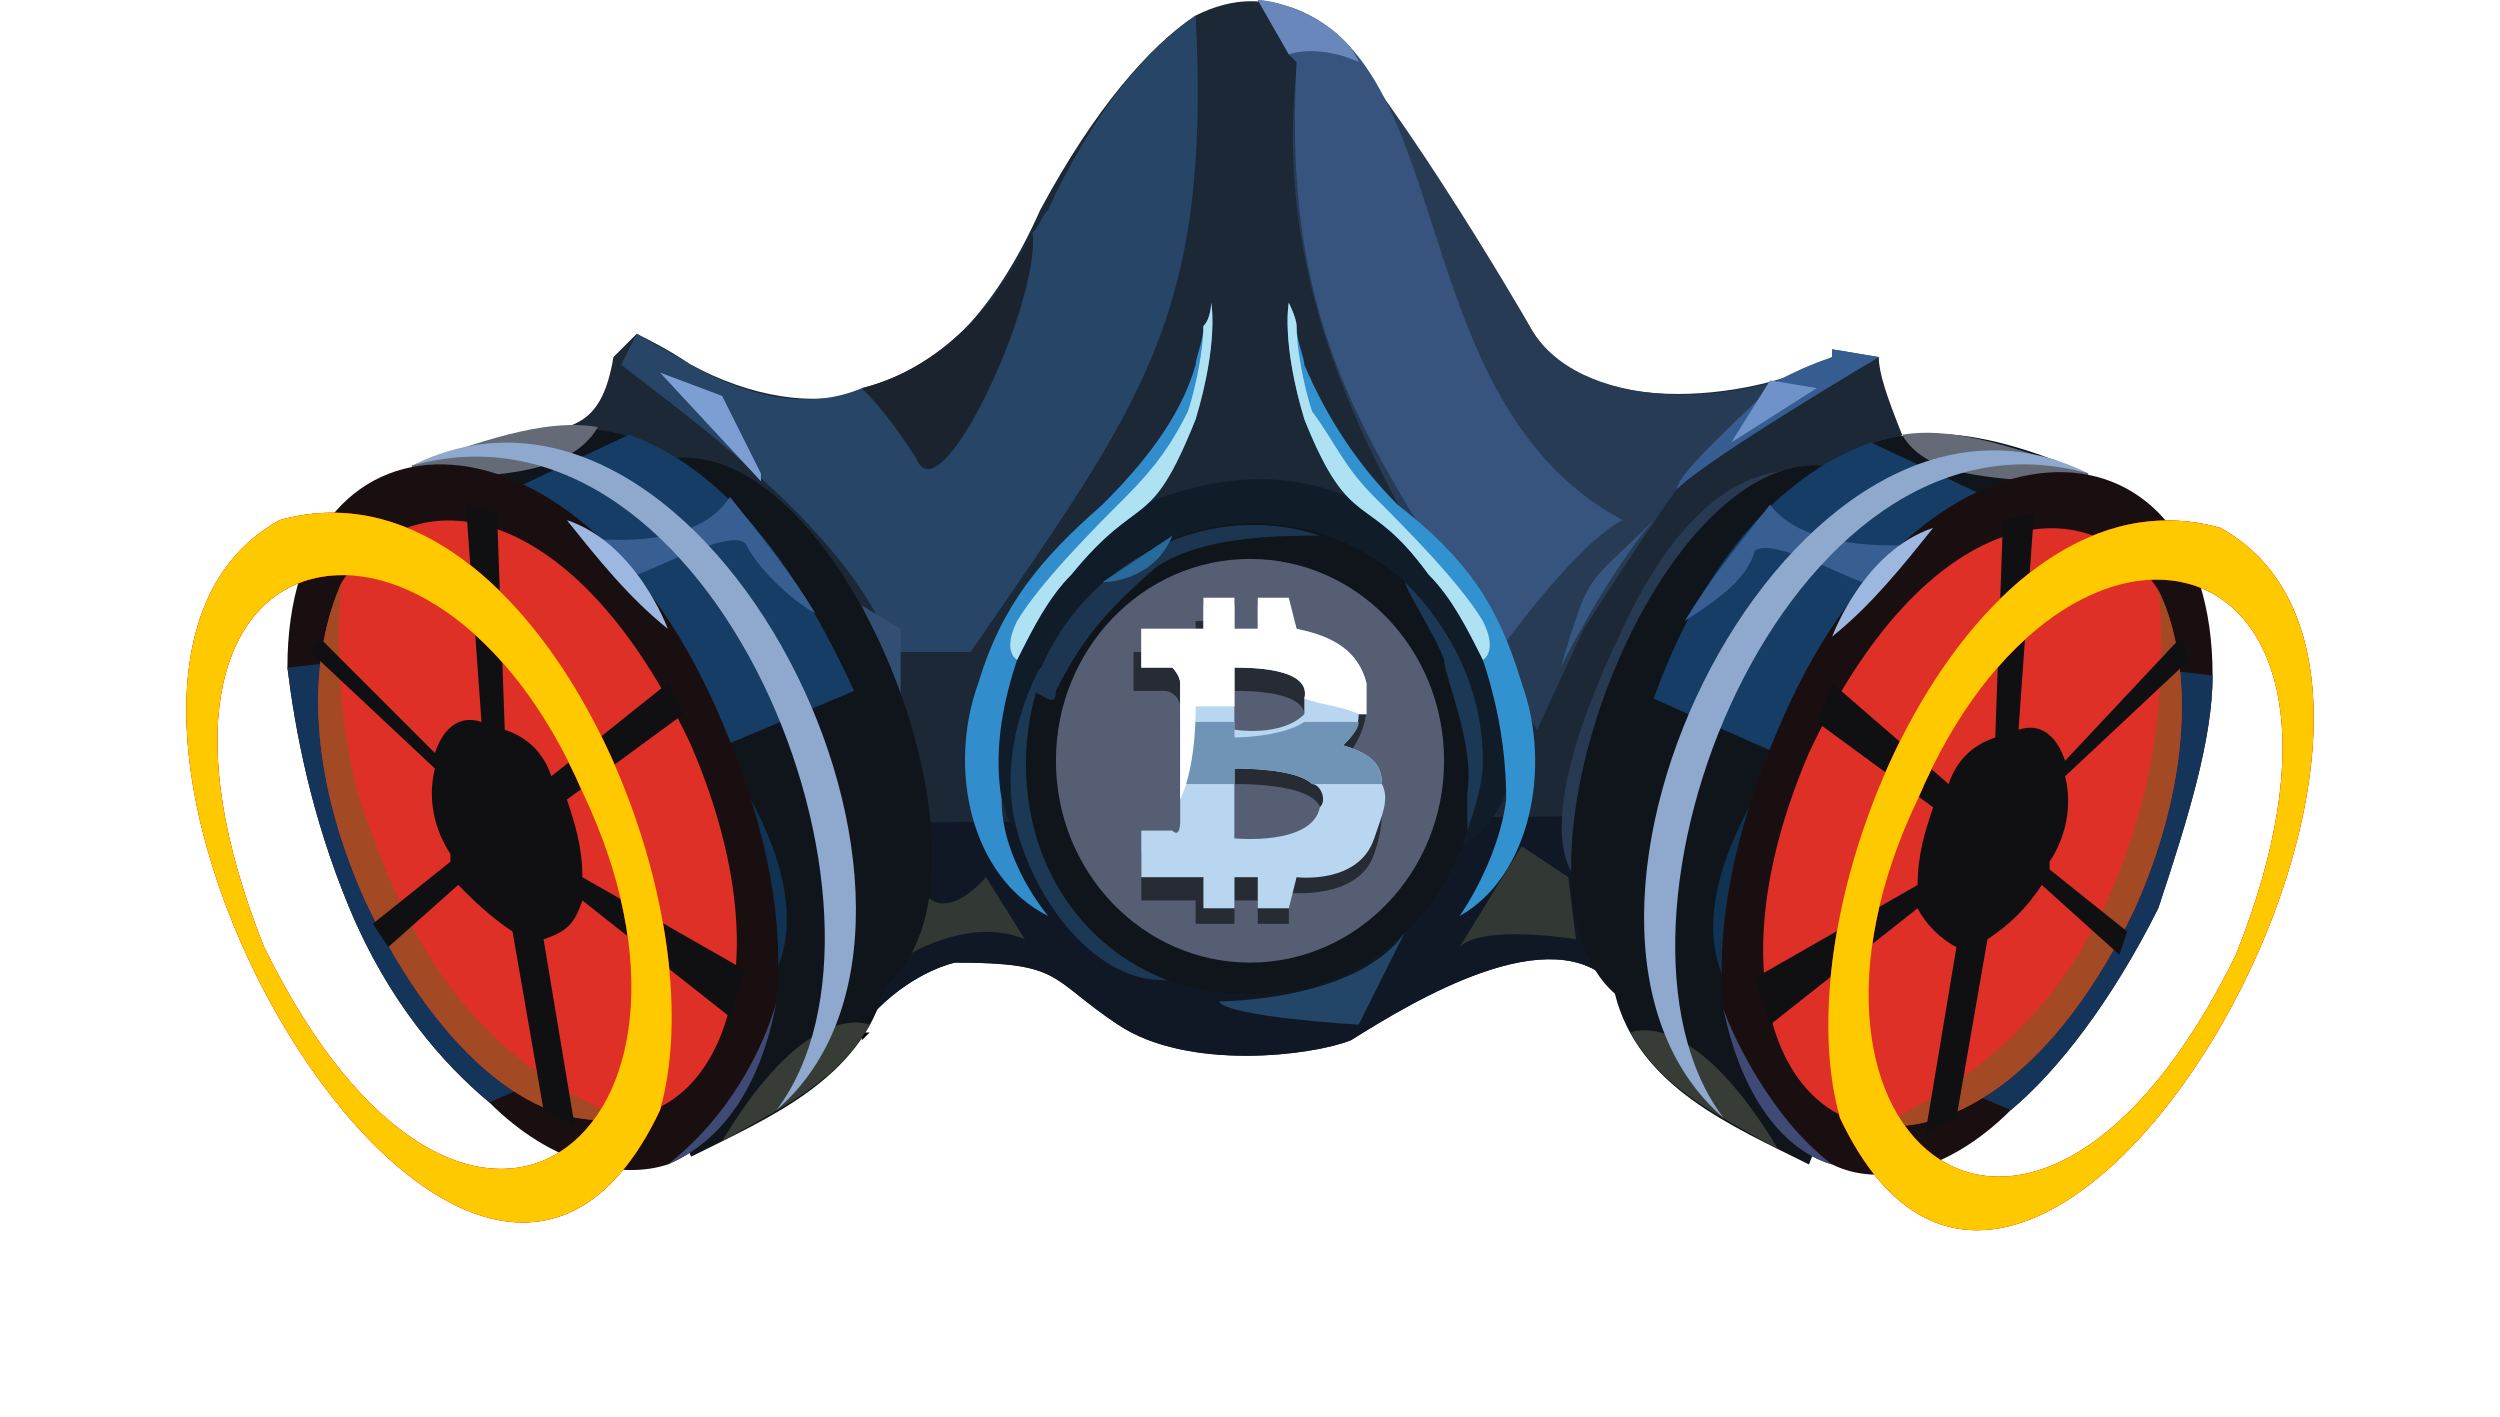 <?xml version="1.0" encoding="UTF-8" standalone="no"?>
<svg
   width="322.046"
   height="182.479"
   viewBox="0 0 322.046 182.479"
   version="1.1"
   id="svg162"
   sodipodi:docname="cb-layer-0796.svg"
   xmlns:inkscape="http://www.inkscape.org/namespaces/inkscape"
   xmlns:sodipodi="http://sodipodi.sourceforge.net/DTD/sodipodi-0.dtd"
   xmlns="http://www.w3.org/2000/svg"
   xmlns:svg="http://www.w3.org/2000/svg">
  <sodipodi:namedview
     id="namedview164"
     pagecolor="#ffffff"
     bordercolor="#666666"
     borderopacity="1.0"
     inkscape:pageshadow="2"
     inkscape:pageopacity="0.0"
     inkscape:pagecheckerboard="0" />
  <defs
     id="defs14">
    <filter
       width="1.537"
       height="1.367"
       x="-0.269"
       y="-0.184"
       id="id-68199"
       filterUnits="objectBoundingBox">
      <feGaussianBlur
         in="SourceGraphic"
         stdDeviation="7"
         id="feGaussianBlur2" />
    </filter>
    <filter
       width="1.537"
       height="1.367"
       x="-0.269"
       y="-0.184"
       id="id-68200"
       filterUnits="objectBoundingBox">
      <feGaussianBlur
         in="SourceGraphic"
         stdDeviation="7"
         id="feGaussianBlur5" />
    </filter>
    <filter
       width="1.768"
       height="1.525"
       x="-0.384"
       y="-0.262"
       id="id-68201"
       filterUnits="objectBoundingBox">
      <feGaussianBlur
         in="SourceGraphic"
         stdDeviation="10"
         id="feGaussianBlur8" />
    </filter>
    <filter
       width="1.768"
       height="1.525"
       x="-0.384"
       y="-0.262"
       id="id-68202"
       filterUnits="objectBoundingBox">
      <feGaussianBlur
         in="SourceGraphic"
         stdDeviation="10"
         id="feGaussianBlur11" />
    </filter>
  </defs>
  <g
     transform="translate(23.023)"
     id="id-68203">
    <path
       d="m 219,46 c 0,2 1,5 3,10 0,0 -16,35 -27,57 -5,9 -9,15 -10,14 -8,-9 -26,2 -34,7 -5,2 -21,4 -30,-2 -9,-6 -7,-8 -21,-8 0,0 -5,1 -10,6 -2,2 -5,-2 -9,-9 C 70,101 50,55 50,55 c 3,-1 5,-3 6,-9 l 3,-3 c 2,1 4,2 7,4 15,8 33,7 45,-20 7,-13 14,-21 20,-25 10,-5 19,0 28,17 7,10 15,23 15,23 7,13 31,9 39,4 z"
       fill="#1c2836"
       id="id-68204" />
    <path
       d="m 195,105 v 8 c -5,9 -9,15 -10,14 -8,-9 -26,2 -34,7 -5,2 -21,4 -30,-2 -9,-6 -7,-8 -21,-8 0,0 -5,1 -10,6 -2,2 -5,-2 -9,-9 l 9,-15 z"
       fill="#0f1824"
       id="path17" />
    <path
       d="m 107,106 c 0,0 -9,-23 13,-39 27,-14 43,3 48,15 0,0 9,15 0,25 -10,10 -61,-1 -61,-1 z"
       fill="#101c28"
       id="path19" />
    <path
       d="M 102,84 H 92 C 87,69 66,54 57,47 l 2,-4 7,4 c 7,4 15,6 22,3 8,-2 16,-8 22,-20 1,-1 1,-2 2,-3 6,-13 13,-21 19,-25 2,39 -7,50 -29,82 z"
       fill="#264567"
       id="path21" />
    <path
       d="m 219,46 c 0,0 -22,13 -26,17 -3,4 -12,18 -12,18 l -6,13 C 162,73 140,45 144,9 c 0,-2 1,-5 3,-6 7,5 26,37 27,39 6,11 27,11 39,4 v -1 z"
       fill="#273b54"
       id="path23" />
    <path
       d="M 186,67 C 180,70 170,84 170,84 154,58 142,44 144,8 l -1,-1 -4,-7 c 27,3 17,51 47,67 z"
       fill="#36547d"
       id="path25" />
    <path
       d="m 152,8 c -2,-1 -6,-2 -9,-1 l -4,-7 c 3,0 11,3 13,8 z"
       fill="#6987ba"
       id="path27" />
    <path
       d="m 219,46 c 0,0 -22,13 -26,17 0,-2 9,-10 13,-14 2,-1 4,-2 7,-3 v -1 z"
       fill="#355d90"
       id="path29" />
    <polygon
       points="211,50 200,57 205,49 "
       fill="#6f92cb"
       id="polygon31" />
    <path
       d="m 190,67 c -9,9 -8,6 -12,19 0,0 6,-12 12,-19 z"
       fill="#365781"
       id="path33" />
    <polygon
       points="93,91 88,78 93,81 "
       fill="#324e73"
       id="polygon35" />
    <polygon
       points="62,48 75,62 75,61 70,51 "
       fill="#7d9ed2"
       id="polygon37" />
    <path
       d="m 95,59 c -2,-3 -4,-6 -7,-9 8,-2 16,-8 22,-20 1,9 -12,37 -15,29 z"
       fill="#1a232e"
       id="path39" />
    <path
       d="m 165,122 8,-13 6,4 1,8 c 0,0 -12,-2 -15,1 z"
       fill="#323834"
       id="path41" />
    <path
       d="m 96,115 -2,8 c 0,0 8,-5 15,-2 l -5,-8 c 0,0 -5,6 -8,2 z"
       fill="#323834"
       id="path43" />
    <path
       d="m 134,129 c 0,0 18,0 24,-9 l -6,12 c 0,0 -17,-1 -18,-3 z"
       fill="#234568"
       id="path45" />
    <path
       d="m 111,86 c 0,0 -6,10 -3,21 3,11 12,21 21,19 9,-1 -18,-40 -18,-40 z"
       fill="#1b3854"
       id="path47" />
    <path
       d="m 168,98 c 0,3 -1,6 -2,9 -4,13 -16,22 -29,21 -13,0 -24,-9 -27,-22 -3,-13 2,-27 13,-34 11,-7 25,-6 35,3 v 0 c 6,6 10,14 10,23 z"
       fill="#0f151b"
       id="path49" />
    <path
       d="m 147,69 c -5,0 -15,0 -21,4 -7,6 -10,10 -13,16 0,2 -1,1 -3,0 5,-16 22,-25 37,-20 z"
       fill="#1c3550"
       id="path51" />
    <path
       d="m 168,98 c 0,3 -1,6 -2,9 0,-1 0,-2 0,-5 1,-6 -3,-15 -3,-17 -1,-3 -5,-9 -5,-10 6,6 10,14 10,23 z"
       fill="#1c3857"
       id="path53" />
    <path
       d="m 128,69 c -2,5 -7,6 -9,6 3,-2 6,-4 9,-6 z"
       fill="#286a9c"
       id="path55" />
    <ellipse
       cx="138"
       cy="98"
       fill="#565e73"
       id="id-68225"
       rx="25"
       ry="26" />
    <path
       d="m 150,98 c 0,0 3,-3 3,-7 -1,-5 -4,-6 -10,-7 v -4 h -4 v 3 l -3,1 v -4 h -5 v 4 h -8 v 5 h 4 c 1,0 2,1 2,2 0,1 0,18 0,18 0,0 0,1 -1,1 -2,0 -4,0 -4,0 v 6 h 7 v 3 h 5 v -3 h 3 v 3 h 4 v -4 c 0,0 9,1 11,-5 2,-6 1,-9 -4,-12 z m -14,-9 c 2,0 10,0 9,4 -1,5 -9,4 -9,4 z m 11,17 c -2,6 -11,4 -11,4 v -9 c 2,0 13,0 11,5 z"
       fill="#262b34"
       id="id-68226"
       fill-rule="nonzero" />
    <path
       d="m 155,101 c 0,-3 -2,-4 -5,-5 1,-1 2,-2 2,-4 1,0 1,0 1,0 0,-1 0,-1 0,-1 0,-1 0,-2 0,-3 -1,-4 -4,-5 -9,-7 l -1,-3 h -4 v 3 h -3 v -3 h -4 v 3 h -8 v 5 h 4 c 0,0 1,1 1,2 0,0 0,0 0,0 0,1 0,2 0,4 v 0 c 0,4 0,8 0,11 0,2 0,3 0,3 0,0 0,2 -1,1 -1,0 -4,0 -4,0 v 6 h 8 v 4 h 4 v -4 h 3 v 4 h 4 l 1,-4 c 0,0 8,1 10,-5 1,-3 2,-5 1,-7 z M 136,86 c 2,0 10,0 9,4 v 1 c 0,0 0,1 0,1 -3,3 -9,2 -9,2 z m 11,18 c -1,5 -11,4 -11,4 v -9 c 1,0 8,0 10,2 1,0 2,2 1,3 z"
       fill="#b9d6f0"
       id="path59"
       fill-rule="nonzero" />
    <path
       d="m 155,101 h -9 c -2,-2 -9,-2 -10,-2 v 2 h -7 c 0,-3 0,-6 0,-8 h 7 v 2 c 0,0 6,0 9,-2 h 7 v 0 c 0,1 -1,2 -2,3 3,1 5,2 5,5 z"
       fill="#7094b6"
       id="path61" />
    <path
       d="m 153,91 c 0,0 0,0 0,1 0,0 0,0 -1,0 -2,-1 -4,-1 -7,-2 1,-4 -7,-4 -9,-4 v 5 c -3,0 -5,0 -5,0 0,6 -1,10 -2,12 0,-3 0,-7 0,-11 0,-2 0,-3 0,-4 0,0 0,0 0,0 0,-1 -1,-2 -1,-2 h -4 v -5 h 8 v -4 h 4 v 4 h 3 v -4 h 4 l 1,4 c 5,1 8,3 9,7 0,1 0,2 0,3 z"
       fill="#ffffff"
       id="path63" />
    <path
       d="m 165,118 c 0,0 5,-7 6,-15 0,-6 -1,-12 -3,-18 -2,-4 -4,-8 -7,-11 -8,-11 -10,-5 -16,-20 -3,-10 -2,-15 -2,-15 0,0 1,2 1,3 v 0 c 0,2 1,4 1,5 3,7 7,13 12,18 9,7 13,13 16,23 4,11 1,25 -8,30 z"
       fill="#3291cf"
       id="path65" />
    <path
       d="m 168,85 c -2,-4 -4,-8 -7,-11 -8,-11 -10,-5 -16,-20 -3,-10 -2,-15 -2,-15 0,0 1,2 1,3 v 0 c 0,3 1,8 2,11 3,4 4,7 8,11 4,4 11,11 14,16 2,4 0,5 0,5 z"
       fill="#aee1f2"
       id="path67" />
    <path
       d="m 112,118 c 0,0 -6,-7 -6,-15 -1,-6 0,-12 2,-18 2,-4 4,-8 7,-11 9,-11 10,-5 16,-20 3,-10 2,-15 2,-15 0,0 0,2 -1,3 v 0 c 0,2 -1,4 -1,5 -2,7 -7,13 -12,18 -8,7 -13,13 -16,23 -4,11 -1,25 9,30 z"
       fill="#318dcc"
       id="path69" />
    <path
       d="m 108,85 c 2,-4 4,-8 7,-11 9,-11 10,-5 16,-20 3,-10 2,-15 2,-15 0,0 0,2 -1,3 v 0 c 0,3 -1,8 -2,11 -2,4 -4,7 -8,11 -4,4 -11,11 -14,16 -2,4 0,5 0,5 z"
       fill="#aee1f2"
       id="path71" />
    <path
       d="m 181,114 c 0,0 -9,-4 5,-33 13,-28 28,-19 28,-19 z"
       fill="#283a52"
       id="path73" />
    <path
       d="m 212,60 c 0,0 -27,68 -27,68 -16,-14 5,-70 27,-68 z"
       fill="#10141b"
       id="path75" />
    <path
       d="m 185,128 v 0 0 c 0,0 0,0 0,0 z"
       fill="#006937"
       id="path77" />
    <path
       d="m 223,56 c 0,0 -1,0 -1,0 0,0 1,0 1,0 z"
       fill="#006937"
       id="path79" />
    <path
       d="m 223,56 c 0,0 -1,0 -1,0 0,0 1,0 1,0 z"
       id="path81" />
    <path
       d="m 188,134 c 0,0 0,0 0,-1"
       id="path83" />
    <path
       d="m 246,61 c 0,0 -1,1 -1,2 l -35,87 c -10,-5 -22,-10 -25,-22 v 0 c 0,0 0,-1 0,-1 -5,-23 8,-54 27,-67 11,-7 22,-4 34,1 z"
       fill="#10151c"
       id="path85" />
    <path
       d="m 246,61 -1,2 c -6,-2 -19,0 -23,-7 6,-1 13,1 24,5 z"
       fill="#646a76"
       id="path87" />
    <path
       d="m 235,65 -27,33 -18,-8 c 5,-14 14,-28 28,-33 z"
       fill="#163d65"
       id="path89" />
    <path
       d="m 226,70 -9,5 c -1,0 -12,-6 -14,-4 -1,4 -6,7 -9,9 3,-5 7,-10 11,-15 5,7 21,5 21,5 z"
       fill="#375f92"
       id="path91" />
    <path
       d="m 204,101 c -3,5 -9,16 -5,25 z"
       fill="#113353"
       id="path93" />
    <path
       d="m 206,148 c -9,-5 -15,-8 -19,-15 3,-1 10,0 19,15 z"
       fill="#373d36"
       id="path95" />
    <path
       d="m 246,61 v 0 c -39,-11 -66,58 -47,83 -29,-25 9,-102 47,-83 z"
       fill="#8ea9cd"
       id="path97" />
    <path
       d="m 262,87 c 0,8 -3,18 -7,30 -6,12 -13,21 -19,26 -8,8 -17,10 -23,7 v 0 c -7,-2 -12,-10 -14,-20 v 0 c -1,-10 1,-22 7,-36 18,-43 56,-43 56,-7 z"
       fill="#1a0f10"
       id="path99" />
    <path
       d="m 226,68 c -4,5 -8,10 -13,14 0,0 4,-11 13,-14 z"
       fill="#9cb8e0"
       id="path101" />
    <path
       d="m 213,150 c -7,-2 -12,-10 -14,-20 1,3 6,14 14,20 z"
       fill="#3f4a75"
       id="path103" />
    <path
       d="m 262,87 c 0,8 -3,18 -7,30 -6,12 -13,21 -19,26 l -7,-3 24,-54 z"
       fill="#143559"
       id="path105" />
    <path
       d="m 252,117 c -10,21 -23,29 -33,28 -13,-1 -21,-20 -9,-48 15,-32 36,-35 45,-21 4,8 5,23 -3,41 z"
       fill="#de3027"
       id="path107" />
    <path
       d="m 252,117 c -10,21 -23,29 -33,28 22,-10 30,-27 34,-42 2,-8 3,-18 2,-27 4,8 5,23 -3,41 z"
       fill="#a34924"
       id="path109" />
    <path
       d="m 241,111 c 2,-3 3,-7 2,-11 l 16,-15 -1,-3 -15,16 c -1,-3 -3,-5 -6,-4 l 2,-28 -4,1 -1,28 c -3,1 -5,3 -6,6 l -15,-13 -2,5 15,11 c -1,3 -2,6 -2,10 l -21,12 2,6 19,-15 v 0 c 1,2 3,4 5,5 l -4,24 4,-2 4,-23 c 3,-2 5,-4 7,-7 l 10,9 1,-3 -10,-8 z"
       fill="#101012"
       id="path111" />
    <path
       d="m 263,68 c -32,-9 -57,48 -49,76 25,53 87,-55 49,-76 z m 2,55 c -26,53 -62,24 -41,-20 19,-45 63,-35 41,20 z"
       fill="#ff2100"
       id="path113"
       filter="url(#id-68199)"
       fill-rule="nonzero" />
    <path
       d="m 64,59 27,68 C 108,113 86,57 64,59 Z"
       fill="#10141b"
       id="path115" />
    <path
       d="m 53,55 c 0,0 1,0 1,0 0,0 0,0 -1,0 z"
       fill="#006937"
       id="path117" />
    <path
       d="m 53,55 c 0,0 1,0 1,0 0,0 0,0 -1,0 z"
       id="path119" />
    <path
       d="m 89,133 c -1,0 -1,0 -1,1"
       id="path121" />
    <path
       d="m 30,60 1,2 35,87 c 10,-5 22,-10 25,-22 v 0 c 0,0 0,0 0,-1 C 96,103 84,72 64,59 53,52 42,56 30,60 Z"
       fill="#10151c"
       id="path123" />
    <path
       d="m 30,60 1,2 c 7,-1 19,0 23,-7 -6,-1 -13,1 -24,5 z"
       fill="#646a76"
       id="path125" />
    <path
       d="M 41,64 68,97 87,89 C 81,76 72,61 58,56 Z"
       fill="#163d65"
       id="path127" />
    <path
       d="m 50,69 9,5 c 1,0 12,-6 14,-4 2,4 7,8 9,9 -3,-5 -7,-10 -11,-15 -5,8 -21,5 -21,5 z"
       fill="#375f92"
       id="path129" />
    <path
       d="m 72,100 c 3,5 9,16 5,25 z"
       fill="#113353"
       id="path131" />
    <path
       d="m 70,147 c 9,-5 15,-8 19,-15 -3,-1 -10,0 -19,15 z"
       fill="#373d36"
       id="path133" />
    <path
       d="m 30,60 v 0 C 69,49 96,118 77,143 106,118 68,41 30,60 Z"
       fill="#8ea9cd"
       id="path135" />
    <path
       d="m 14,86 c 1,8 3,19 8,31 5,12 12,20 18,25 8,8 17,10 23,8 v 0 c 7,-3 12,-10 14,-21 v 0 C 78,119 76,107 70,93 52,50 14,50 14,86 Z"
       fill="#1a0f10"
       id="path137" />
    <path
       d="m 50,67 c 4,5 8,10 13,14 0,0 -4,-11 -13,-14 z"
       fill="#9cb8e0"
       id="path139" />
    <path
       d="m 63,150 c 7,-3 12,-10 14,-21 -1,4 -5,14 -14,21 z"
       fill="#3f4a75"
       id="path141" />
    <path
       d="m 14,86 c 1,8 3,19 8,31 5,12 12,20 18,25 l 7,-3 -24,-54 z"
       fill="#143559"
       id="path143" />
    <path
       d="m 24,116 c 10,21 23,30 33,28 13,-1 21,-20 9,-48 C 51,64 30,61 21,75 c -4,9 -5,23 3,41 z"
       fill="#de3027"
       id="path145" />
    <path
       d="m 24,116 c 10,21 23,30 33,28 -22,-9 -29,-27 -34,-42 -2,-8 -3,-18 -2,-27 -4,9 -5,23 3,41 z"
       fill="#a34924"
       id="path147" />
    <path
       d="m 35,110 c -2,-3 -3,-7 -2,-11 L 17,84 18,82 33,97 c 1,-3 3,-5 6,-4 l -2,-28 4,1 1,28 c 3,1 5,3 6,6 l 15,-12 2,4 -15,11 c 1,3 2,6 2,10 l 21,12 -2,6 -19,-15 v 0 c -1,3 -2,4 -5,5 l 4,24 -4,-2 -4,-23 c -3,-2 -5,-4 -7,-6 l -9,8 -2,-3 10,-8 z"
       fill="#101012"
       id="path149" />
    <path
       d="M 62,143 C 70,115 45,58 13,67 -25,88 37,196 62,143 Z M 52,102 C 73,146 37,175 11,122 -11,67 33,58 52,102 Z"
       fill="#ff2100"
       id="path151"
       filter="url(#id-68200)"
       fill-rule="nonzero" />
    <path
       d="m 263,68 c -32,-9 -57,48 -49,76 25,53 87,-55 49,-76 z m 2,55 c -26,53 -62,24 -41,-20 19,-45 63,-35 41,20 z"
       fill="#ff2100"
       id="path153"
       filter="url(#id-68201)"
       fill-rule="nonzero" />
    <path
       d="M 62,143 C 70,115 45,58 13,67 -25,88 37,196 62,143 Z M 52,102 C 73,146 37,175 11,122 -11,67 33,58 52,102 Z"
       fill="#ff2100"
       id="path155"
       filter="url(#id-68202)"
       fill-rule="nonzero" />
    <path
       d="m 263,68 c -32,-9 -57,48 -49,76 25,53 87,-55 49,-76 z m 2,55 c -26,53 -62,24 -41,-20 19,-45 63,-35 41,20 z"
       fill="#ffc900"
       id="path157"
       fill-rule="nonzero" />
    <path
       d="M 62,143 C 70,115 45,58 13,67 -25,88 37,196 62,143 Z M 52,102 C 73,146 37,175 11,122 -11,67 33,58 52,102 Z"
       fill="#ffc900"
       id="path159"
       fill-rule="nonzero" />
  </g>
</svg>
